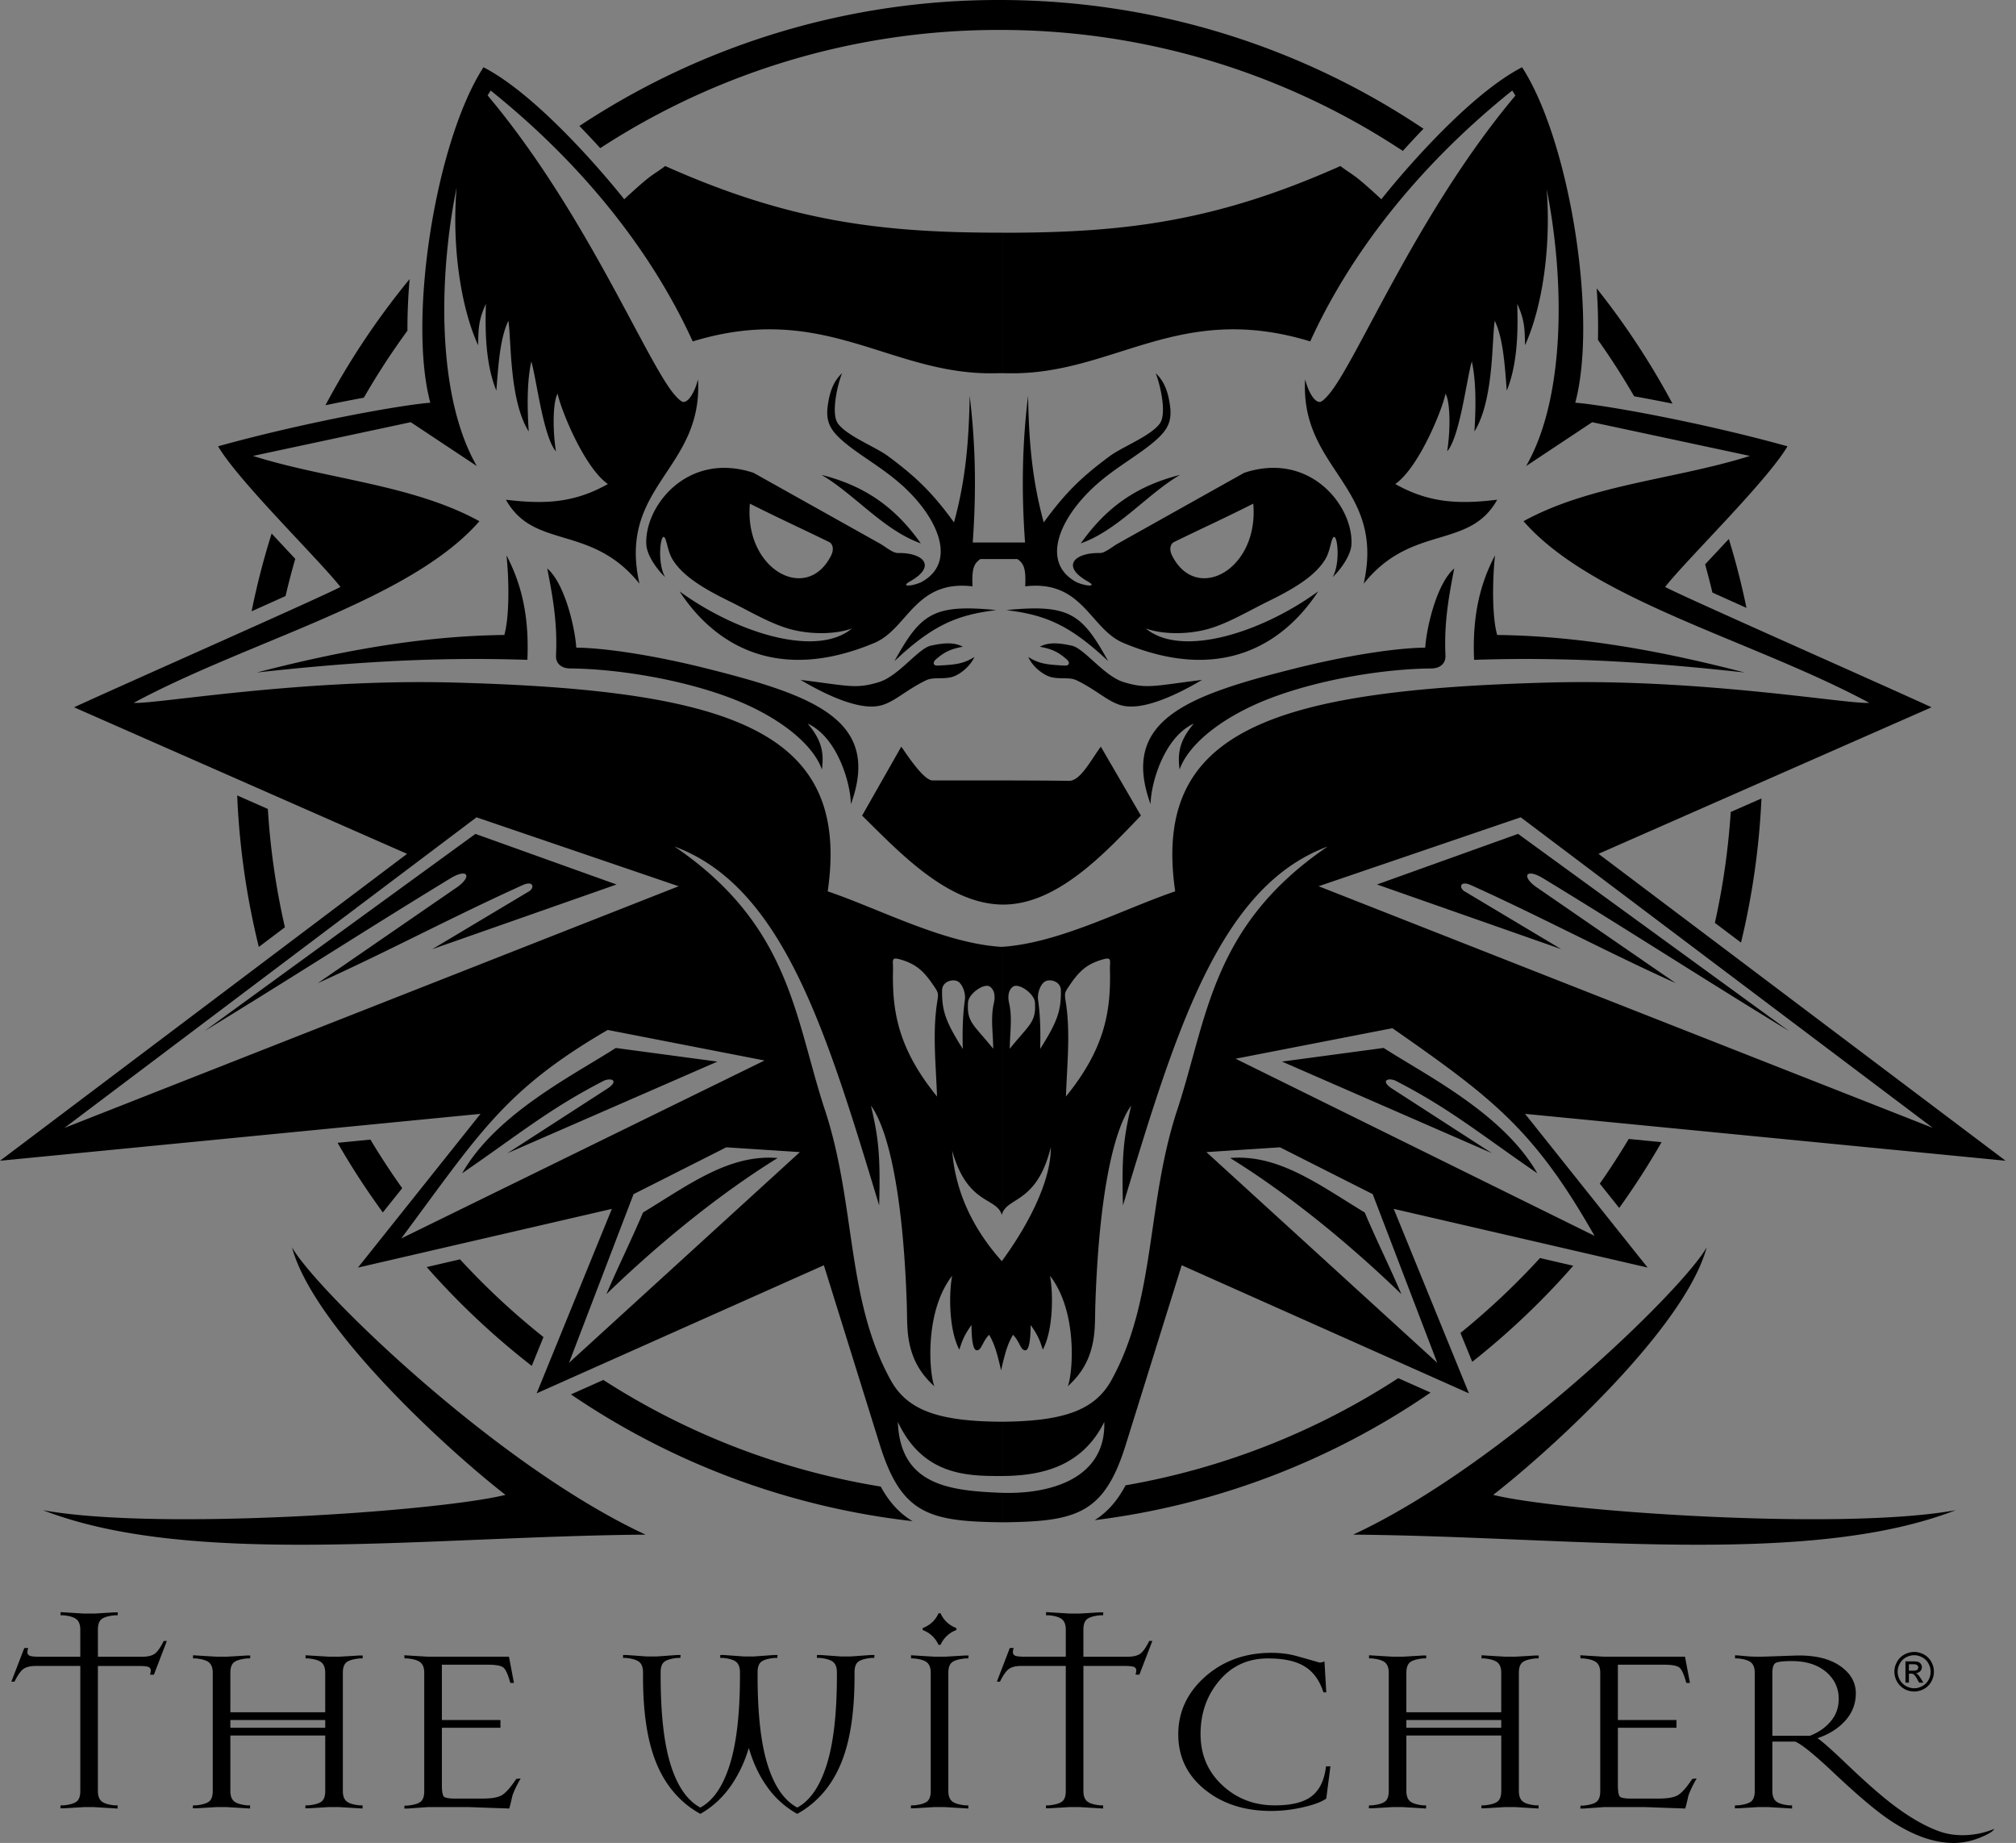 <svg width="93" height="85" fill="none" xmlns="http://www.w3.org/2000/svg"><rect width="100%" height="100%" fill="#808080" stroke="none"/><path d="m72.558 70.21-.04.001h.04Z" stroke="#fff" stroke-width=".2"/><path fill-rule="evenodd" clip-rule="evenodd" d="M46.26 10.734h.389c5.28-.023 9.478-.527 15.184-3.076.657.494.533.277 1.89 1.532 1.107-1.392 4.102-4.858 6.492-6.088 2.213 3.416 3.495 11.606 2.453 15.471 1.343.103 5.794.9 9.791 2.011-.942 1.606-4.609 5.174-5.645 6.485.57.335 9.829 4.42 12.29 5.552L73.74 39.38l18.78 14.155-22.168-2.163 5.654 7.09-11.712-2.707 3.47 8.508-13.251-5.908-2.584 8.29c-.998 3.204-2.294 3.53-5.67 3.566v-1.359a9.316 9.316 0 0 1-.13-.004c-2.333-.098-4.601-.353-4.711-3.267 1.156 2.455 3.176 2.495 4.714 2.495l.127-.001v-2.503H46.166c-2.829-.02-4.297-.508-5.073-1.91-2.071-3.743-1.598-8.098-3.04-12.473-1.397-4.24-1.574-8.498-6.937-12.145 5.007 1.851 7.009 8.528 9.44 16.55.065-2.373-.038-3.123-.378-4.603.865 1.21 1.492 4.362 1.652 9.14.028.84-.022 1.514.26 2.326.3.861.848 1.313 1.012 1.486-.241-.635-.46-3.452.823-5.105-.159.816-.153 2.5.328 3.408.108-.293.16-.581.564-1.134 0 .74.084 1.15.232 1.165.238.018.263-.407.582-.714.24.42.348.763.55 1.64.027-.121.053-.233.078-.336v-4.762l-.045.062c-1.286-1.442-2.14-3.136-2.29-5.1.703 2.531 2.049 2.132 2.29 2.967a.735.735 0 0 1 .045-.128v-12.24a1.14 1.14 0 0 1-.166-.002c-2.63-.2-5.5-1.733-7.91-2.554 1.064-7.344-4.29-9.287-17.266-9.63-7.087-.189-13.864 1.024-14.748.935 5.383-2.893 12.755-4.719 15.947-8.376-3.1-1.701-7.043-1.934-10.445-3.011l7.277-1.556 3.048 2.023c-1.858-3.224-1.766-8.748-.933-12.839-.223 2.706.193 5.512.992 7.265.02-.672-.007-1.112.357-1.902.003.491-.13 2.513.486 3.996.094-1.223.168-2.41.554-3.219.14.834.03 3.654.938 5.104-.077-1.251-.073-2.352.12-3.23.247.847.552 3.477 1.136 4.146-.16-1.024-.14-2.276.076-2.659.179.824 1.256 3.429 2.32 4.167-1.535.865-2.888.945-4.703.724 1.293 2.327 3.942 1.103 6.16 3.873-1.02-4.52 2.936-5.248 2.702-9.426-.177.678-.473 1.077-.694 1.041-.11-.018-.292-.222-.363-.3-1.287-1.446-4.074-8.391-8.649-13.834.047-.079.095-.155.142-.225 4.473 3.588 7.539 7.66 9.319 11.57 6.135-1.878 9.116 1.598 14.017 1.467.102-.003.193-.003.286-.003v-6.478Zm0 30.986v-5.724c-1.26-.002-2.523 0-3.236 0-.378 0-1.058-.986-1.446-1.56l-1.808 3.18c1.75 1.725 3.96 4.09 6.49 4.104Zm0-15.935v-.764h-1.387c.168-2.341.134-4.5-.14-6.76-.038 2.058-.177 3.836-.724 5.834-.996-1.373-1.746-2.097-3.051-3.063-.572-.422-1.867-.916-2.298-1.49-.342-.457-.02-1.823.185-2.328-.393.362-.578.864-.663 1.522-.094.724.135 1.11.684 1.591.78.681 1.902 1.266 2.837 2.136 1.64 1.523 2.421 3.508.8 4.385-.057.03-.329.135-.521.152-.347.031-.118-.119.01-.191 1.242-.707.586-1.326-.575-1.303-.23.004-.586-.301-.811-.427l-5.843-3.271c-3.042-1.01-5.038 1.538-4.948 3.3.027.538.547 1.214.868 1.509-.355-.621-.233-1.85-.071-1.853.134-.002.167.609.386.99.476.831 1.544 1.435 2.683 1.993.935.458 1.942 1.074 2.908 1.305 1.03.245 2.089.166 2.714-.068-1.604 1.343-5.247.254-7.954-1.708 1.535 2.347 4.392 4.3 8.986 2.377 1.542-.646 1.87-2.924 4.528-2.61-.036-.802.057-1.05.362-1.258h1.034Zm-3.782-.724c-1.228-1.734-2.653-2.669-4.581-3.159 1.516.885 2.864 2.553 4.581 3.159Zm7.38 0c1.228-1.734 2.652-2.669 4.58-3.159-1.516.885-2.863 2.553-4.58 3.159ZM34.594 23.23c1.4.704 2.319 1.117 3.664 1.774.1.049.262.261.075.63-1.12 2.212-4.011.634-3.74-2.404Zm23.22 0c-1.4.704-2.32 1.117-3.665 1.774-.099.049-.262.261-.075.63 1.12 2.212 4.011.634 3.74-2.404Zm9.27 2.988c-.83.72-1.289 2.81-1.336 3.652-1.432.016-3.746.392-6 .958-4.992 1.254-8.084 2.386-6.67 6.265.007-.956.62-3.093 1.992-3.719-.679.803-.747 1.385-.655 2.117.423-1.202 2.04-2.473 4.208-3.296 2.369-.898 5.334-1.349 7.41-1.365.41-.003.665-.24.648-.594-.076-1.585.183-2.854.403-4.018Zm1.882-.604c-.124 1.164-.138 2.83.1 3.672 4.073.047 7.965.838 11.414 1.73-4.153-.456-8.085-.73-12.479-.583-.087-2.012.268-3.49.965-4.819Zm-43.72.604c.83.72 1.29 2.81 1.337 3.652 1.431.016 3.746.392 5.999.958 4.993 1.254 8.084 2.386 6.67 6.265-.007-.956-.62-3.093-1.992-3.719.68.803.748 1.385.656 2.117-.423-1.202-2.04-2.473-4.208-3.296-2.37-.898-5.334-1.349-7.41-1.365-.41-.003-.666-.24-.649-.594.077-1.585-.182-2.854-.403-4.018Zm-1.881-.604c.124 1.164.137 2.83-.1 3.672-4.073.047-7.965.838-11.414 1.73 4.152-.456 8.084-.73 12.478-.583.087-2.012-.268-3.49-.964-4.819Zm22.598 2.525c-2.941-.291-3.495.184-4.702 2.354 1.802-1.703 2.94-2.14 4.702-2.354Zm-1.547 1.69c-.339-.181-.748-.213-1.485-.047-.57.13-1.48 1.398-2.373 1.674-1.077.333-1.412.176-3.627-.098 1.29.764 2.62 1.327 3.508 1.215.737-.093 1.235-.688 2.278-1.195.326-.159.738-.045 1.16-.144.372-.086.878-.49 1.072-.932-.494.308-.842.355-1.688.396-.239.011-.224-.166-.097-.277.377-.33.656-.484 1.252-.592Zm2.004-1.69c2.942-.291 3.496.184 4.702 2.354-1.802-1.703-2.94-2.14-4.702-2.354Zm1.547 1.69c.34-.181.748-.213 1.486-.047.57.13 1.48 1.398 2.372 1.674 1.078.333 1.412.176 3.627-.098-1.289.764-2.619 1.327-3.508 1.215-.737-.093-1.234-.688-2.277-1.195-.327-.159-.739-.045-1.16-.144-.372-.086-.878-.49-1.072-.932.493.308.842.355 1.688.396.238.011.223-.166.096-.277-.377-.33-.655-.484-1.252-.592Zm1.376 15.613c.425-.627.772-.97 1.502-1.184.47-.137.348.027.358.465.047 1.923-.236 3.643-2.03 5.85.046-1.413.22-2.954-.012-4.387-.062-.385-.044-.412.182-.744Zm-.404.224c.021.991-.198 1.505-.955 2.714.021-.729.01-1.523-.096-2.262-.037-.257.062-.614.252-.8.218-.216.79-.083.799.348Zm-1.197.563c.064.925-.253 1.013-1.16 2.14 0-.68.13-1.42-.032-2.11-.056-.24-.059-.573.173-.747.266-.2.99.315 1.019.717Zm-4.686-.787c-.425-.627-.772-.97-1.502-1.184-.47-.137-.348.027-.358.465-.047 1.923.236 3.643 2.03 5.85-.046-1.413-.22-2.954.012-4.387.063-.385.044-.412-.181-.744Zm.404.224c-.02.991.198 1.505.955 2.714-.021-.729-.01-1.523.096-2.262.037-.257-.062-.614-.252-.8-.218-.216-.79-.083-.799.348Zm1.197.563c-.064.925.253 1.013 1.16 2.14 0-.68-.13-1.42.032-2.11.056-.24.059-.573-.173-.747-.266-.2-.99.315-1.019.717Zm-7.757 6.908-3.396-.221-4.277 2.16-2.977 7.779 10.65-9.718Zm-1.028.273c-2.538 1.569-5.318 3.782-7.897 6.277.53-1.254 1.159-2.508 1.688-3.763 2.11-1.28 3.979-2.702 6.21-2.514Zm-.604-4.498-7.234-1.409c-4.796 2.79-5.934 4.795-9.525 9.617l16.759-8.208Zm-2.174.051-4.687-.629c-1.946 1.253-5.514 3.023-7.088 5.78 2.626-1.804 4.012-2.962 6.467-4.232.337-.202.81-.08.278.298l-4.655 3.008 9.685-4.225Zm-1.787-8.088-9.324-3.179-19.01 14.325 28.334-11.146Zm-2.864-.08-6.51-2.334-12.5 9.094c3.802-2.314 7.54-4.729 11.341-7.042.778-.474 1.014-.117.36.373l-6.476 4.46c3.181-1.435 6.275-3.089 9.456-4.524.512-.231.573.15.241.318l-4.412 2.637 8.5-2.983Zm27.209 12.342 3.396-.221 4.277 2.16 2.977 7.779-10.65-9.718Zm1.097.273c2.538 1.569 5.318 3.782 7.897 6.277-.53-1.254-1.16-2.508-1.688-3.763-2.11-1.28-3.979-2.702-6.21-2.514ZM57 48.83l7.233-1.408c4.635 3.232 6.537 4.674 9.324 9.577L56.999 48.83Zm2.14.132 4.688-.629c1.946 1.253 5.514 3.023 7.088 5.78-2.626-1.804-4.012-2.962-6.467-4.232-.337-.202-.81-.08-.278.298l4.655 3.008-9.685-4.225Zm1.689-8.088 9.324-3.179 19.009 14.325-28.333-11.146Zm2.692-.08 6.51-2.334 12.5 9.094c-3.801-2.314-7.54-4.729-11.34-7.042-.778-.474-1.015-.117-.36.373l6.475 4.46c-3.181-1.435-6.275-3.089-9.456-4.524-.512-.231-.573.15-.24.318l4.411 2.637-8.5-2.983ZM30.686 7.657c5.741 2.565 9.956 3.06 15.281 3.075h.293v6.48l.226.003c4.864.102 7.845-3.338 13.956-1.469 1.78-3.91 4.845-7.981 9.318-11.57.049.073.098.151.146.233-4.572 5.441-7.357 12.381-8.644 13.826-.07.079-.252.283-.362.301-.221.036-.517-.363-.694-1.041-.235 4.178 3.72 4.906 2.702 9.426 2.218-2.77 4.867-1.546 6.16-3.873-1.816.221-3.169.14-4.703-.724 1.064-.738 2.141-3.343 2.32-4.167.216.383.235 1.635.075 2.659.585-.67.89-3.3 1.136-4.147.193.879.198 1.98.121 3.231.907-1.45.798-4.27.938-5.104.385.808.46 1.996.553 3.22.617-1.484.484-3.506.486-3.998.365.791.338 1.23.358 1.903.791-1.737 1.207-4.509.997-7.193.82 4.083.899 9.562-.948 12.767l3.049-2.023 7.276 1.556c-3.401 1.077-7.345 1.31-10.445 3.01 3.192 3.658 10.565 5.484 15.948 8.377-.884.089-7.662-1.124-14.749-.936-12.976.344-18.33 2.287-17.267 9.631-2.411.821-5.283 2.356-7.915 2.554l-.038.002v12.238c.32-.688 1.597-.491 2.214-2.989.02 1.592-1.104 3.671-2.214 5.189v4.76c.154-.636.263-.94.47-1.3.318.306.343.731.582.713.147-.014.231-.425.232-1.165.403.553.456.84.564 1.134.481-.908.486-2.592.328-3.408 1.282 1.653 1.064 4.47.822 5.105.165-.174.713-.625 1.012-1.486.283-.812.233-1.486.261-2.326.16-4.778.786-7.93 1.652-9.14-.34 1.48-.443 2.23-.38 4.603 2.433-8.022 4.435-14.699 9.442-16.55-5.364 3.647-5.54 7.904-6.937 12.145-1.442 4.375-.969 8.73-3.04 12.472-.77 1.392-2.222 1.884-5.008 1.911v2.503c1.616-.015 3.616-.338 4.682-2.494.078 2.596-2.451 3.333-4.682 3.271v1.358c-3.375-.034-4.672-.36-5.67-3.565l-2.584-8.29-13.25 5.908 3.47-8.508-11.713 2.708 5.654-7.091L0 53.536l18.779-14.155-15.363-6.76c2.46-1.132 11.719-5.217 12.289-5.552-1.036-1.31-4.703-4.879-5.645-6.485 3.997-1.11 8.448-1.908 9.791-2.01-1.042-3.865.24-12.056 2.453-15.472 2.39 1.23 5.385 4.696 6.492 6.088 1.357-1.255 1.233-1.038 1.89-1.532ZM46.26 25.021v.764h.674c.304.208.398.456.361 1.258 2.658-.314 2.986 1.964 4.528 2.61 4.595 1.922 7.451-.03 8.987-2.377-2.707 1.962-6.35 3.051-7.954 1.708.625.234 1.684.313 2.713.068.966-.23 1.974-.847 2.909-1.305 1.139-.558 2.206-1.162 2.683-1.994.218-.38.252-.99.386-.989.162.002.284 1.232-.071 1.853.32-.295.84-.97.868-1.51.09-1.76-1.906-4.31-4.948-3.3l-5.843 3.272c-.225.126-.58.431-.811.427-1.161-.023-1.817.596-.576 1.303.128.072.358.222.01.191a1.88 1.88 0 0 1-.52-.152c-1.622-.877-.84-2.862.799-4.385.936-.87 2.058-1.454 2.837-2.136.55-.48.778-.867.685-1.591-.085-.659-.27-1.16-.664-1.522.205.505.528 1.871.185 2.328-.43.574-1.726 1.068-2.297 1.49-1.305.966-2.055 1.69-3.052 3.063-.547-1.998-.685-3.776-.723-5.835-.275 2.26-.308 4.42-.14 6.76H46.26Zm0 10.975v5.724h.02c2.472 0 4.662-2.334 6.35-4.105l-1.848-3.178c-.497.674-.953 1.601-1.491 1.577-.717-.012-1.872-.017-3.031-.019Z" fill="#000"/><path fill-rule="evenodd" clip-rule="evenodd" d="M46.103 0c7.24 0 13.97 2.188 19.565 5.938-.336.348-.657.693-.954 1.023a33.65 33.65 0 0 0-18.61-5.58 33.649 33.649 0 0 0-18.415 5.452c-.3-.331-.623-.676-.961-1.022A35.023 35.023 0 0 1 46.103 0Zm27.552 13.298a35.247 35.247 0 0 1 3.498 5.318 79.405 79.405 0 0 0-1.768-.338 33.803 33.803 0 0 0-1.669-2.6 25.35 25.35 0 0 0-.06-2.38Zm6.098 11.56c.32 1.04.591 2.101.814 3.18-.573-.257-1.106-.497-1.572-.708-.104-.437-.216-.87-.337-1.3.364-.392.73-.781 1.095-1.172Zm1.505 11.968a35.172 35.172 0 0 1-.943 6.648l-1.206-.91c.37-1.661.617-3.37.732-5.114l1.417-.624ZM76.65 52.678a35.24 35.24 0 0 1-1.955 3.035L73.8 54.59c.47-.669.915-1.356 1.336-2.06l1.514.148Zm-4.073 5.7a35.237 35.237 0 0 1-4.661 4.431l-.544-1.332a33.976 33.976 0 0 0 3.67-3.454l1.535.355Zm-6.584 5.85a34.988 34.988 0 0 1-15.494 5.884c.578-.365 1.036-.877 1.425-1.607a33.61 33.61 0 0 0 12.579-4.942l1.49.664Zm-23.896 5.93a34.99 34.99 0 0 1-15.758-5.846l1.494-.666a33.61 33.61 0 0 0 12.796 4.917c.399.73.87 1.237 1.468 1.596ZM24.53 62.996a35.34 35.34 0 0 1-4.846-4.557l1.537-.356a33.702 33.702 0 0 0 3.85 3.584l-.541 1.33ZM17.66 55.92a35.269 35.269 0 0 1-2.087-3.212l1.515-.148c.46.767.949 1.514 1.466 2.24l-.894 1.12Zm-5.72-12.246a35.17 35.17 0 0 1-.998-6.987l1.414.623c.115 1.864.381 3.687.787 5.457l-1.204.907Zm-.333-15.48c.246-1.22.555-2.416.924-3.586l.722.774.368.393a33.641 33.641 0 0 0-.448 1.715l-1.566.704Zm3.407-9.505a35.262 35.262 0 0 1 3.882-5.817c-.07.818-.104 1.62-.1 2.38a33.845 33.845 0 0 0-2.012 3.09c-.509.094-1.056.2-1.628.318l-.142.03ZM29.778 70.78c-10.07.08-20.943 1.528-27.797-1.128 5.27.964 18.276.056 21.337-.706-2.794-2.175-8.864-7.764-9.85-11.422 1.063 1.91 9.38 10.037 16.31 13.255Zm32.645 0c10.07.08 20.943 1.528 27.797-1.128-5.27.964-18.276.056-21.337-.706 2.794-2.175 8.864-7.764 9.85-11.422-1.063 1.91-9.38 10.037-16.31 13.255ZM7.697 75.683 7.1 77.239H6.92a.737.737 0 0 0 .036-.19.166.166 0 0 0-.114-.168c-.075-.03-.22-.044-.436-.044h-1.89v5.769c0 .218.056.374.168.471.112.097.315.16.61.19h.131v.146l-.167-.011-.929-.056h-.45l-.929.056h-.167l.012-.135h.131c.295-.03.499-.09.61-.179.112-.089.168-.25.168-.482v-5.77H1.659c-.24 0-.425.041-.556.124-.132.081-.277.283-.437.603H.523l.598-1.554h.18a.738.738 0 0 0-.037.19c0 .082.038.138.114.168.076.03.221.044.436.044h1.89v-1.248c0-.219-.056-.375-.168-.472-.111-.099-.315-.162-.61-.192h-.131v-.145l.167.01.929.057h.45l.929-.056h.167l-.012.134h-.131c-.295.03-.498.09-.61.18-.112.09-.167.25-.167.484v1.248H6.56c.24 0 .425-.04.556-.123.132-.082.277-.283.437-.604h.143Zm9.028 7.729-.167-.011-.929-.056h-.45l-.93.056h-.167l.013-.135h.131c.295-.03.498-.09.61-.179.111-.089.167-.251.167-.482v-2.56h-4.376v2.56c0 .216.056.373.167.471.112.097.315.16.61.19h.132v.146l-.168-.011-.928-.056h-.45l-.93.056h-.167l.012-.135h.132c.295-.03.498-.09.61-.179.111-.089.167-.251.167-.482V77.15c0-.216-.056-.372-.168-.471-.111-.097-.314-.16-.61-.19h-.131v-.146l.167.011.93.056h.45l.928-.055h.168l-.012.134h-.132c-.295.03-.498.09-.61.179-.111.091-.167.251-.167.484v1.82h4.376v-1.82c0-.218-.056-.374-.167-.473-.112-.097-.315-.16-.61-.19h-.131v-.146l.167.011.928.056h.451l.929-.055h.167l-.012.134h-.132c-.294.03-.498.09-.61.179-.11.09-.167.251-.167.482v5.455c0 .216.056.373.168.471.111.097.315.16.61.19h.131v.146Zm-1.722-3.725v-.357h-4.376v.357h4.376Zm9.016 2.338c-.183.315-.31.583-.382.8-.056.25-.104.443-.144.587l-1.877-.067H19.75l-.932.067h-.168l.012-.134h.132c.295-.03.498-.09.61-.18.111-.09.167-.251.167-.484v-5.462c0-.218-.056-.374-.167-.471-.112-.1-.315-.162-.61-.192h-.132l-.012-.146.168.011.932.056h3.73l.228 1.208h-.167c-.104-.382-.21-.618-.317-.706-.108-.088-.345-.133-.712-.133h-2.128v2.55h2.702v.358h-2.702v2.618c0 .305.03.49.09.553.06.063.233.095.52.095h1.28c.422 0 .72-.056.896-.168.175-.111.39-.357.646-.738l.203-.022Zm16.322-5.693-.012.134h-.132c-.295.03-.498.09-.61.18-.111.089-.167.251-.167.482v.19c0 1.52-.171 2.76-.514 3.725-.423 1.189-1.132 2.061-2.128 2.615a4.179 4.179 0 0 1-1.423-1.298c-.343-.484-.614-1.066-.813-1.744a6.06 6.06 0 0 1-.814 1.733c-.39.56-.864.996-1.422 1.309-.997-.554-1.706-1.422-2.129-2.604-.343-.957-.514-2.202-.514-3.736v-.19c0-.216-.056-.375-.17-.472-.113-.096-.318-.16-.617-.19h-.134v-.134h.168l.932.067h.455l.932-.067h.168l-.012.134h-.132c-.295.03-.498.09-.61.18-.111.089-.167.251-.167.482v.157c0 1.765.155 3.14.466 4.123.311.984.766 1.637 1.364 1.959.59-.315 1.042-.971 1.357-1.97.315-.998.472-2.37.472-4.112v-.157c0-.216-.056-.375-.167-.472-.112-.096-.315-.16-.61-.19h-.132v-.134h.168l.928.067h.45l.93-.067h.167l-.012.134h-.132c-.295.03-.498.09-.61.18-.111.089-.167.251-.167.482v.157c0 1.765.155 3.14.466 4.123.311.984.766 1.637 1.364 1.959.59-.315 1.042-.971 1.357-1.97.315-.998.472-2.37.472-4.112v-.157c0-.216-.056-.375-.17-.472-.113-.096-.318-.16-.617-.19h-.134v-.134h.168l.932.067h.455l.932-.067h.168Zm3.778-1.152a1.272 1.272 0 0 0-.73.682h-.095a1.272 1.272 0 0 0-.73-.682v-.09c.344-.133.587-.36.73-.682h.096c.143.321.386.549.73.683v.09Zm.55 8.232-.167-.011-.933-.056h-.454l-.933.056h-.167l.012-.135h.131c.295-.03.499-.09.61-.179.112-.089.167-.251.167-.482V77.15c0-.216-.055-.372-.167-.471-.111-.097-.315-.16-.61-.19h-.131v-.146l.167.011.933.056h.454l.933-.055h.167l-.012.134h-.133c-.3.03-.505.09-.618.179-.114.09-.17.251-.17.482v5.455c0 .216.056.373.17.471.114.097.319.16.618.19h.133v.146Zm8.49-7.729-.598 1.555h-.18a.733.733 0 0 0 .037-.19.166.166 0 0 0-.114-.168c-.076-.03-.221-.044-.436-.044h-1.89v5.769c0 .218.056.374.168.471.111.097.315.16.61.19h.131v.146l-.167-.011-.929-.056h-.45l-.93.056h-.166l.012-.135h.131c.295-.03.498-.09.61-.179.111-.089.167-.25.167-.482v-5.77h-2.044c-.24 0-.425.041-.556.124-.132.081-.277.283-.437.603h-.143l.598-1.554h.179a.736.736 0 0 0-.036.19c0 .082.038.138.114.168.075.03.22.044.436.044h1.89v-1.248c0-.219-.056-.375-.168-.472-.112-.099-.315-.162-.61-.192h-.131v-.145l.167.01.929.057h.45l.929-.056h.167l-.012.134h-.131c-.295.03-.499.09-.61.18-.112.09-.168.25-.168.484v1.248h2.045c.24 0 .424-.04.556-.123.132-.082.277-.283.437-.604h.143Zm8.215 5.783-.192 1.487c-.223.157-.584.291-1.082.403a6.626 6.626 0 0 1-1.453.168c-1.22 0-2.232-.321-3.037-.962-.837-.664-1.255-1.521-1.255-2.573 0-1.021.402-1.897 1.207-2.628.838-.753 1.866-1.13 3.085-1.13.423 0 .81.049 1.16.146.351.097.706.198 1.064.302a.443.443 0 0 0 .228-.056l.083 1.431h-.131c-.184-.581-.498-.995-.945-1.24-.39-.217-.928-.325-1.614-.325-.917 0-1.664.34-2.242 1.023-.578.682-.867 1.504-.867 2.466 0 .962.343 1.756 1.028 2.382.662.605 1.46.906 2.392.906.717 0 1.255-.119 1.614-.358.423-.275.674-.756.753-1.442h.204Zm9.601 1.946-.167-.011-.929-.056h-.45l-.929.056h-.167l.012-.135h.131c.295-.03.499-.09.61-.179.112-.089.168-.251.168-.482v-2.56h-4.377v2.56c0 .216.056.373.168.471.111.097.314.16.61.19h.13v.146l-.167-.011-.928-.056h-.45l-.93.056h-.167l.012-.135h.132c.295-.03.498-.09.61-.179.111-.089.167-.251.167-.482V77.15c0-.216-.056-.372-.167-.471-.112-.097-.315-.16-.61-.19h-.132v-.146l.168.011.928.056h.45l.93-.055h.167l-.012.134h-.132c-.294.03-.498.09-.61.179-.111.091-.167.251-.167.484v1.82h4.377v-1.82c0-.218-.056-.374-.168-.473-.111-.097-.315-.16-.61-.19h-.131v-.146l.167.011.929.056h.45l.929-.055h.167l-.012.134h-.131c-.295.03-.498.09-.61.179-.112.09-.167.251-.167.482v5.455c0 .216.055.373.167.471.112.097.315.16.61.19h.131v.146Zm-1.721-3.725v-.357h-4.377v.357h4.377Zm9.015 2.338c-.183.315-.31.583-.382.8-.056.25-.104.443-.144.587l-1.877-.067H74l-.933.067H72.9l.012-.134h.132c.295-.03.498-.09.61-.18.111-.09.167-.251.167-.484v-5.462c0-.218-.056-.374-.167-.471-.112-.1-.315-.162-.61-.192h-.132l-.012-.146.168.011.933.056h3.73l.227 1.208h-.167c-.104-.382-.21-.618-.317-.706-.108-.088-.345-.133-.711-.133h-2.129v2.55h2.703v.358h-2.703v2.618c0 .305.03.49.09.553.06.063.233.095.52.095h1.28c.422 0 .721-.056.896-.168.176-.111.391-.357.646-.738l.203-.022Zm13.727 2.326c-.047.112-.27.248-.67.409-.398.16-.8.24-1.207.24-.925 0-1.921-.362-2.99-1.085-.613-.417-1.454-1.13-2.522-2.136-.901-.85-1.499-1.335-1.794-1.454h-1.052v2.28c0 .216.056.373.167.471.112.097.315.16.61.19h.132v.146l-.168-.011-.928-.056h-.45l-.93.056h-.167l.012-.135h.132c.294-.03.498-.09.61-.179.111-.089.167-.251.167-.482V77.15c0-.216-.056-.372-.168-.471-.111-.097-.314-.16-.61-.19h-.131v-.146l.167.011.447.04c.131.01.293.016.484.016.135 0 .454-.009.96-.028.505-.018.806-.028.901-.028.804 0 1.44.166 1.91.498.468.332.703.748.703 1.247 0 .477-.161.897-.484 1.258-.323.362-.751.632-1.286.811.192.12.642.518 1.352 1.197.797.76 1.462 1.35 1.996 1.767.861.671 1.65 1.126 2.368 1.365.303.097.626.145.968.145a3.86 3.86 0 0 0 1.47-.29Zm-7.174-5.995c0-.477-.18-.88-.538-1.207-.399-.358-.94-.537-1.626-.537-.39 0-.638.028-.742.084-.103.055-.155.21-.155.464v2.897h1.734c.398-.157.72-.38.962-.672.243-.29.365-.633.365-1.029Zm3.48-2.166c.153 0 .303.04.45.118.145.079.26.191.34.338a.922.922 0 0 1 .002.91.85.85 0 0 1-.338.34.924.924 0 0 1-.908 0 .917.917 0 0 1-.336-1.25.835.835 0 0 1 .342-.338.935.935 0 0 1 .449-.118Zm0 .151a.775.775 0 0 0-.374.099.71.71 0 0 0-.285.282.773.773 0 0 0-.103.382c0 .13.034.257.101.378a.77.77 0 0 0 .662.383c.13 0 .257-.034.378-.101a.711.711 0 0 0 .282-.282.77.77 0 0 0-.002-.76.708.708 0 0 0-.285-.282.778.778 0 0 0-.373-.099Zm-.4 1.266v-.982h.337c.116 0 .2.01.251.027.052.019.092.05.123.096a.26.26 0 0 1-.031.33.3.3 0 0 1-.204.09.267.267 0 0 1 .084.053c.04.039.088.104.145.195l.12.191h-.194l-.087-.154a.789.789 0 0 0-.166-.229c-.028-.022-.07-.033-.127-.033h-.093v.416h-.158Zm.159-.552h.192c.092 0 .155-.014.188-.041a.133.133 0 0 0 .05-.11.13.13 0 0 0-.024-.077.144.144 0 0 0-.067-.051.493.493 0 0 0-.16-.017h-.18v.296Z" fill="#000"/></svg>